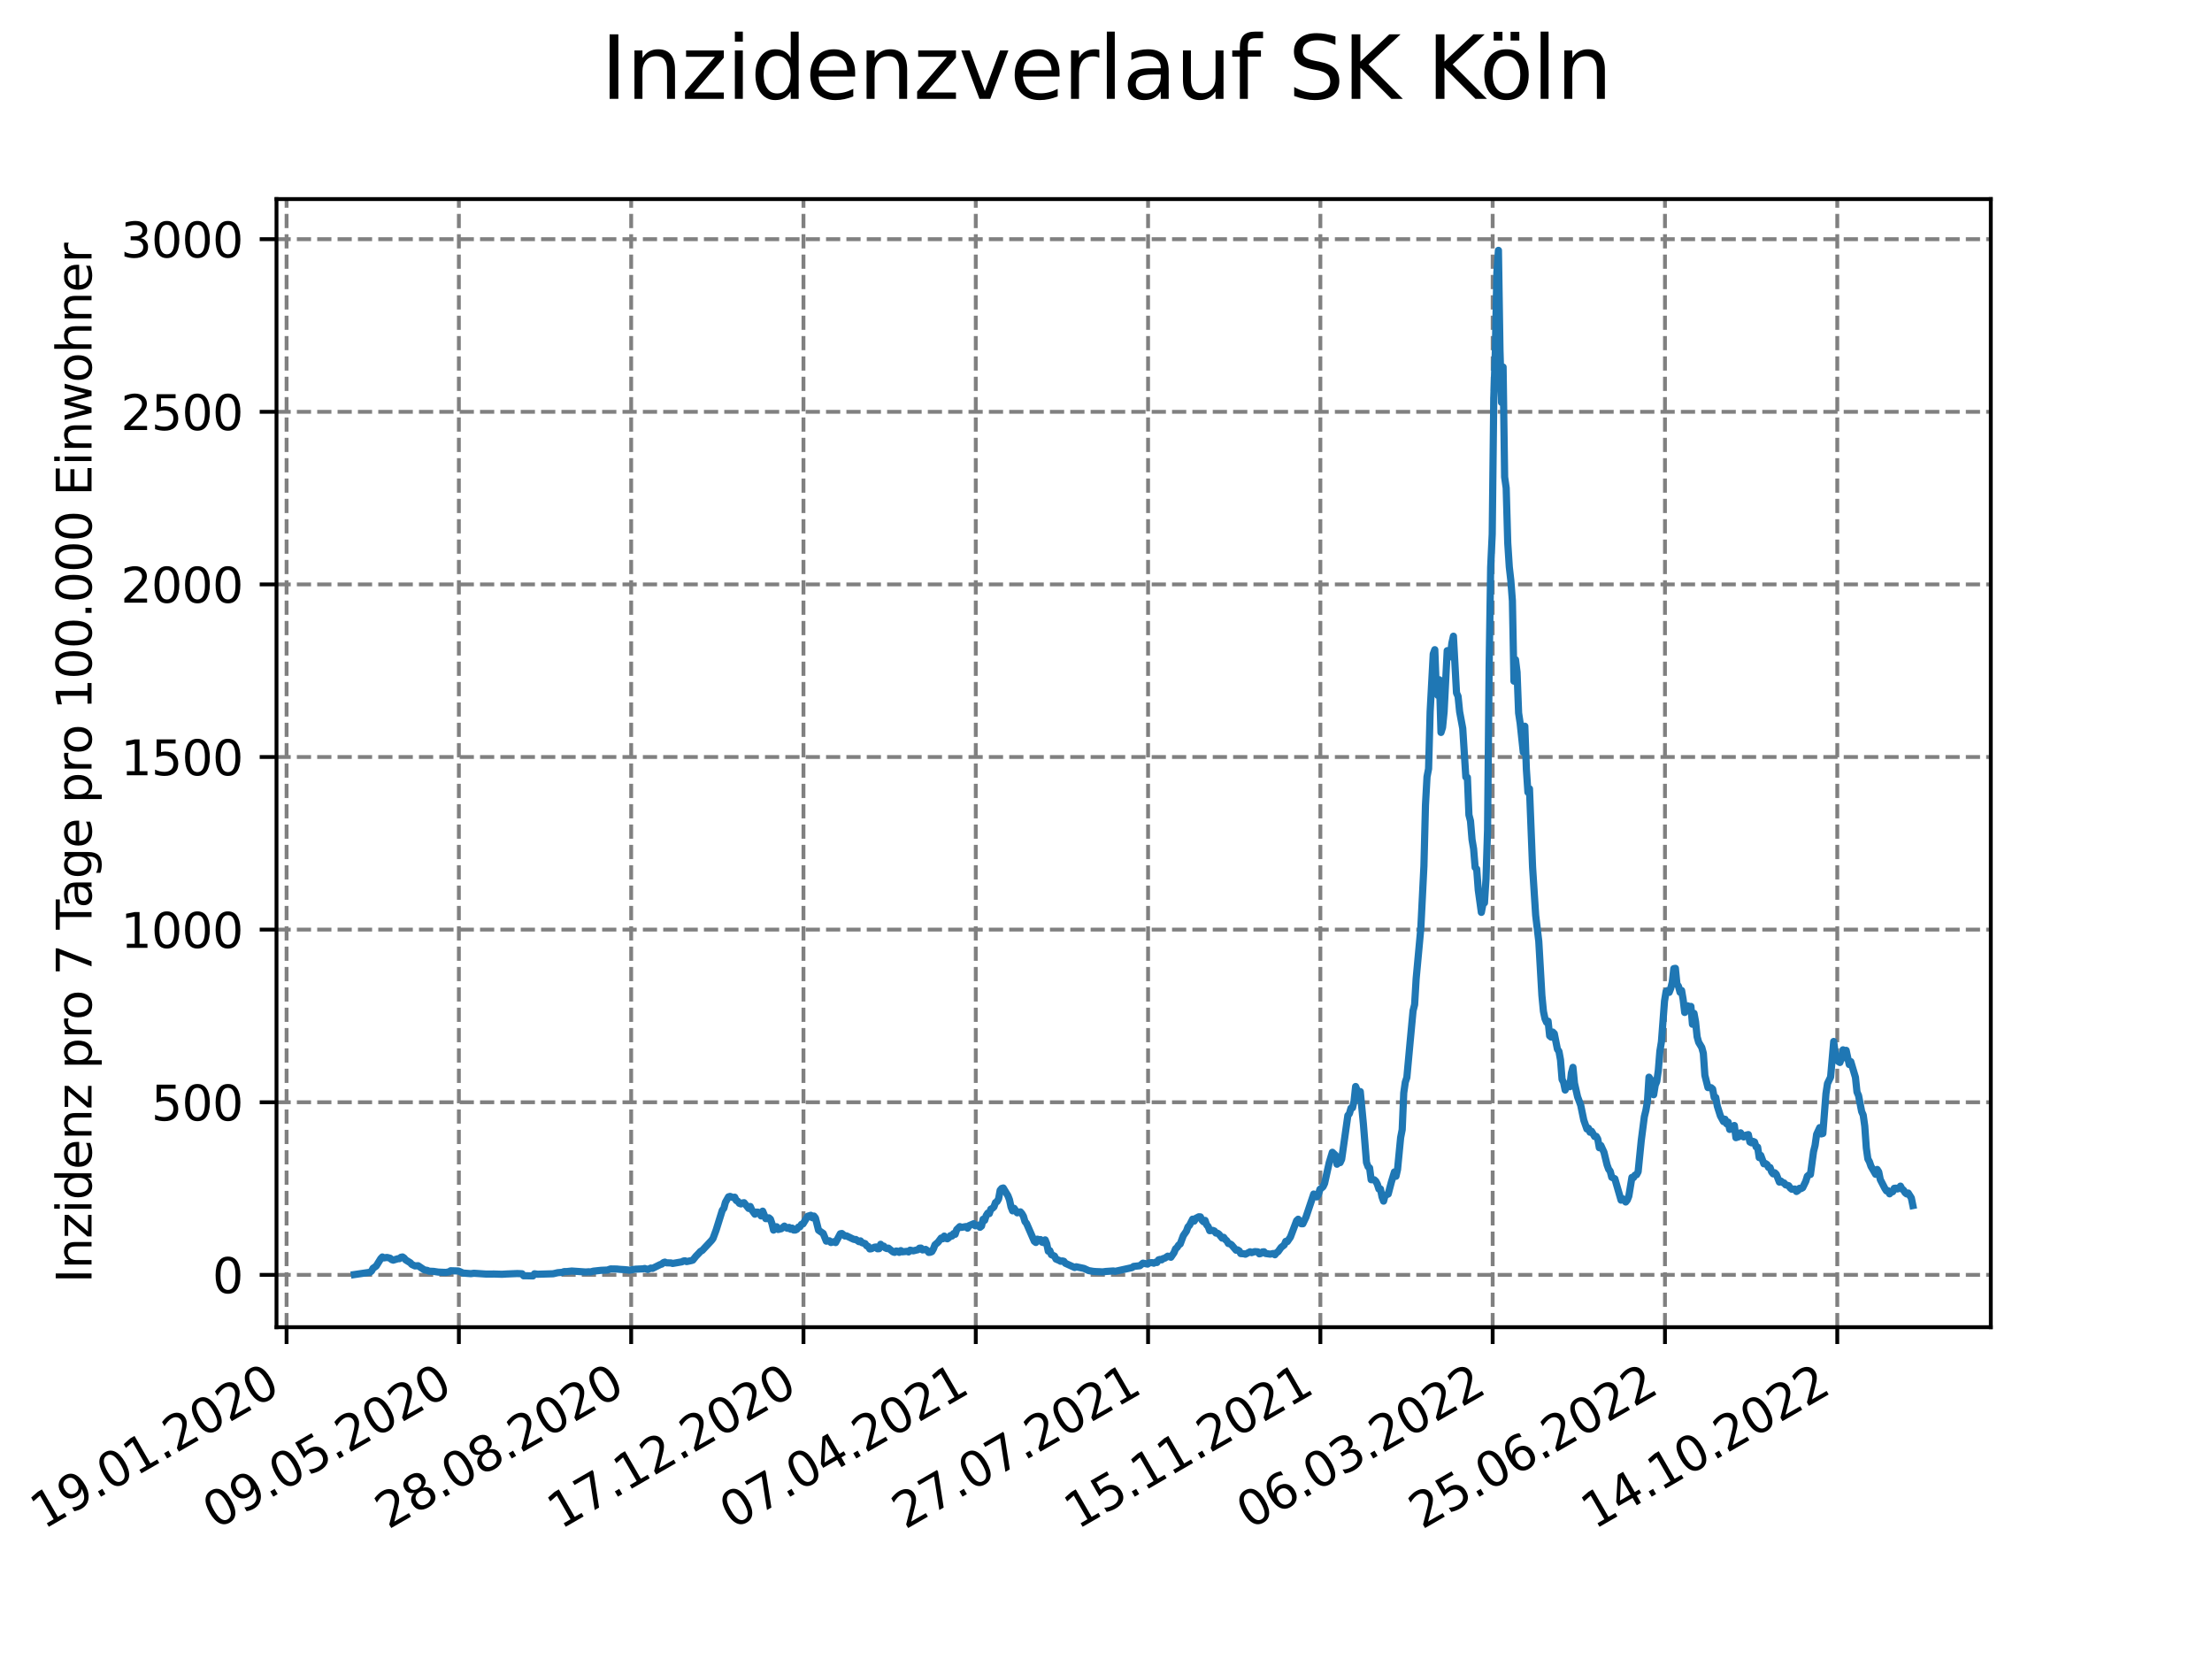 <?xml version="1.0" encoding="utf-8" standalone="no"?>
<!DOCTYPE svg PUBLIC "-//W3C//DTD SVG 1.1//EN"
  "http://www.w3.org/Graphics/SVG/1.1/DTD/svg11.dtd">
<svg xmlns:xlink="http://www.w3.org/1999/xlink" width="460.8pt" height="345.6pt" viewBox="0 0 460.8 345.6" xmlns="http://www.w3.org/2000/svg" version="1.1">
 <defs>
  <style type="text/css">*{stroke-linejoin: round; stroke-linecap: butt}</style>
 </defs>
 <g id="figure_1">
  <g id="patch_1">
   <path d="M 0 345.6 
L 460.8 345.6 
L 460.8 0 
L 0 0 
z
" style="fill: #ffffff"/>
  </g>
  <g id="axes_1">
   <g id="patch_2">
    <path d="M 57.6 276.48 
L 414.72 276.48 
L 414.72 41.472 
L 57.6 41.472 
z
" style="fill: #ffffff"/>
   </g>
   <g id="matplotlib.axis_1">
    <g id="xtick_1">
     <g id="line2d_1">
      <path d="M 59.699 276.48 
L 59.699 41.472 
" clip-path="url(#pb37dffc491)" style="fill: none; stroke-dasharray: 2.96,1.28; stroke-dashoffset: 0; stroke: #808080; stroke-width: 0.8"/>
     </g>
     <g id="line2d_2">
      <defs>
       <path id="m5f3f951da7" d="M 0 0 
L 0 3.5 
" style="stroke: #000000; stroke-width: 0.8"/>
      </defs>
      <g>
       <use xlink:href="#m5f3f951da7" x="59.699" y="276.48" style="stroke: #000000; stroke-width: 0.8"/>
      </g>
     </g>
     <g id="text_1">
      <!-- 19.01.2020 -->
      <g transform="translate(9.074 318.689) rotate(-30) scale(0.1 -0.1)">
       <defs>
        <path id="DejaVuSans-31" d="M 794 531 
L 1825 531 
L 1825 4091 
L 703 3866 
L 703 4441 
L 1819 4666 
L 2450 4666 
L 2450 531 
L 3481 531 
L 3481 0 
L 794 0 
L 794 531 
z
" transform="scale(0.016)"/>
        <path id="DejaVuSans-39" d="M 703 97 
L 703 672 
Q 941 559 1184 500 
Q 1428 441 1663 441 
Q 2288 441 2617 861 
Q 2947 1281 2994 2138 
Q 2813 1869 2534 1725 
Q 2256 1581 1919 1581 
Q 1219 1581 811 2004 
Q 403 2428 403 3163 
Q 403 3881 828 4315 
Q 1253 4750 1959 4750 
Q 2769 4750 3195 4129 
Q 3622 3509 3622 2328 
Q 3622 1225 3098 567 
Q 2575 -91 1691 -91 
Q 1453 -91 1209 -44 
Q 966 3 703 97 
z
M 1959 2075 
Q 2384 2075 2632 2365 
Q 2881 2656 2881 3163 
Q 2881 3666 2632 3958 
Q 2384 4250 1959 4250 
Q 1534 4250 1286 3958 
Q 1038 3666 1038 3163 
Q 1038 2656 1286 2365 
Q 1534 2075 1959 2075 
z
" transform="scale(0.016)"/>
        <path id="DejaVuSans-2e" d="M 684 794 
L 1344 794 
L 1344 0 
L 684 0 
L 684 794 
z
" transform="scale(0.016)"/>
        <path id="DejaVuSans-30" d="M 2034 4250 
Q 1547 4250 1301 3770 
Q 1056 3291 1056 2328 
Q 1056 1369 1301 889 
Q 1547 409 2034 409 
Q 2525 409 2770 889 
Q 3016 1369 3016 2328 
Q 3016 3291 2770 3770 
Q 2525 4250 2034 4250 
z
M 2034 4750 
Q 2819 4750 3233 4129 
Q 3647 3509 3647 2328 
Q 3647 1150 3233 529 
Q 2819 -91 2034 -91 
Q 1250 -91 836 529 
Q 422 1150 422 2328 
Q 422 3509 836 4129 
Q 1250 4750 2034 4750 
z
" transform="scale(0.016)"/>
        <path id="DejaVuSans-32" d="M 1228 531 
L 3431 531 
L 3431 0 
L 469 0 
L 469 531 
Q 828 903 1448 1529 
Q 2069 2156 2228 2338 
Q 2531 2678 2651 2914 
Q 2772 3150 2772 3378 
Q 2772 3750 2511 3984 
Q 2250 4219 1831 4219 
Q 1534 4219 1204 4116 
Q 875 4013 500 3803 
L 500 4441 
Q 881 4594 1212 4672 
Q 1544 4750 1819 4750 
Q 2544 4750 2975 4387 
Q 3406 4025 3406 3419 
Q 3406 3131 3298 2873 
Q 3191 2616 2906 2266 
Q 2828 2175 2409 1742 
Q 1991 1309 1228 531 
z
" transform="scale(0.016)"/>
       </defs>
       <use xlink:href="#DejaVuSans-31"/>
       <use xlink:href="#DejaVuSans-39" x="63.623"/>
       <use xlink:href="#DejaVuSans-2e" x="127.246"/>
       <use xlink:href="#DejaVuSans-30" x="159.033"/>
       <use xlink:href="#DejaVuSans-31" x="222.656"/>
       <use xlink:href="#DejaVuSans-2e" x="286.279"/>
       <use xlink:href="#DejaVuSans-32" x="318.066"/>
       <use xlink:href="#DejaVuSans-30" x="381.689"/>
       <use xlink:href="#DejaVuSans-32" x="445.312"/>
       <use xlink:href="#DejaVuSans-30" x="508.936"/>
      </g>
     </g>
    </g>
    <g id="xtick_2">
     <g id="line2d_3">
      <path d="M 95.592 276.48 
L 95.592 41.472 
" clip-path="url(#pb37dffc491)" style="fill: none; stroke-dasharray: 2.96,1.28; stroke-dashoffset: 0; stroke: #808080; stroke-width: 0.8"/>
     </g>
     <g id="line2d_4">
      <g>
       <use xlink:href="#m5f3f951da7" x="95.592" y="276.48" style="stroke: #000000; stroke-width: 0.8"/>
      </g>
     </g>
     <g id="text_2">
      <!-- 09.05.2020 -->
      <g transform="translate(44.967 318.689) rotate(-30) scale(0.1 -0.1)">
       <defs>
        <path id="DejaVuSans-35" d="M 691 4666 
L 3169 4666 
L 3169 4134 
L 1269 4134 
L 1269 2991 
Q 1406 3038 1543 3061 
Q 1681 3084 1819 3084 
Q 2600 3084 3056 2656 
Q 3513 2228 3513 1497 
Q 3513 744 3044 326 
Q 2575 -91 1722 -91 
Q 1428 -91 1123 -41 
Q 819 9 494 109 
L 494 744 
Q 775 591 1075 516 
Q 1375 441 1709 441 
Q 2250 441 2565 725 
Q 2881 1009 2881 1497 
Q 2881 1984 2565 2268 
Q 2250 2553 1709 2553 
Q 1456 2553 1204 2497 
Q 953 2441 691 2322 
L 691 4666 
z
" transform="scale(0.016)"/>
       </defs>
       <use xlink:href="#DejaVuSans-30"/>
       <use xlink:href="#DejaVuSans-39" x="63.623"/>
       <use xlink:href="#DejaVuSans-2e" x="127.246"/>
       <use xlink:href="#DejaVuSans-30" x="159.033"/>
       <use xlink:href="#DejaVuSans-35" x="222.656"/>
       <use xlink:href="#DejaVuSans-2e" x="286.279"/>
       <use xlink:href="#DejaVuSans-32" x="318.066"/>
       <use xlink:href="#DejaVuSans-30" x="381.689"/>
       <use xlink:href="#DejaVuSans-32" x="445.312"/>
       <use xlink:href="#DejaVuSans-30" x="508.936"/>
      </g>
     </g>
    </g>
    <g id="xtick_3">
     <g id="line2d_5">
      <path d="M 131.485 276.48 
L 131.485 41.472 
" clip-path="url(#pb37dffc491)" style="fill: none; stroke-dasharray: 2.96,1.28; stroke-dashoffset: 0; stroke: #808080; stroke-width: 0.8"/>
     </g>
     <g id="line2d_6">
      <g>
       <use xlink:href="#m5f3f951da7" x="131.485" y="276.48" style="stroke: #000000; stroke-width: 0.8"/>
      </g>
     </g>
     <g id="text_3">
      <!-- 28.08.2020 -->
      <g transform="translate(80.86 318.689) rotate(-30) scale(0.1 -0.1)">
       <defs>
        <path id="DejaVuSans-38" d="M 2034 2216 
Q 1584 2216 1326 1975 
Q 1069 1734 1069 1313 
Q 1069 891 1326 650 
Q 1584 409 2034 409 
Q 2484 409 2743 651 
Q 3003 894 3003 1313 
Q 3003 1734 2745 1975 
Q 2488 2216 2034 2216 
z
M 1403 2484 
Q 997 2584 770 2862 
Q 544 3141 544 3541 
Q 544 4100 942 4425 
Q 1341 4750 2034 4750 
Q 2731 4750 3128 4425 
Q 3525 4100 3525 3541 
Q 3525 3141 3298 2862 
Q 3072 2584 2669 2484 
Q 3125 2378 3379 2068 
Q 3634 1759 3634 1313 
Q 3634 634 3220 271 
Q 2806 -91 2034 -91 
Q 1263 -91 848 271 
Q 434 634 434 1313 
Q 434 1759 690 2068 
Q 947 2378 1403 2484 
z
M 1172 3481 
Q 1172 3119 1398 2916 
Q 1625 2713 2034 2713 
Q 2441 2713 2670 2916 
Q 2900 3119 2900 3481 
Q 2900 3844 2670 4047 
Q 2441 4250 2034 4250 
Q 1625 4250 1398 4047 
Q 1172 3844 1172 3481 
z
" transform="scale(0.016)"/>
       </defs>
       <use xlink:href="#DejaVuSans-32"/>
       <use xlink:href="#DejaVuSans-38" x="63.623"/>
       <use xlink:href="#DejaVuSans-2e" x="127.246"/>
       <use xlink:href="#DejaVuSans-30" x="159.033"/>
       <use xlink:href="#DejaVuSans-38" x="222.656"/>
       <use xlink:href="#DejaVuSans-2e" x="286.279"/>
       <use xlink:href="#DejaVuSans-32" x="318.066"/>
       <use xlink:href="#DejaVuSans-30" x="381.689"/>
       <use xlink:href="#DejaVuSans-32" x="445.312"/>
       <use xlink:href="#DejaVuSans-30" x="508.936"/>
      </g>
     </g>
    </g>
    <g id="xtick_4">
     <g id="line2d_7">
      <path d="M 167.378 276.48 
L 167.378 41.472 
" clip-path="url(#pb37dffc491)" style="fill: none; stroke-dasharray: 2.96,1.28; stroke-dashoffset: 0; stroke: #808080; stroke-width: 0.8"/>
     </g>
     <g id="line2d_8">
      <g>
       <use xlink:href="#m5f3f951da7" x="167.378" y="276.48" style="stroke: #000000; stroke-width: 0.8"/>
      </g>
     </g>
     <g id="text_4">
      <!-- 17.12.2020 -->
      <g transform="translate(116.753 318.689) rotate(-30) scale(0.1 -0.1)">
       <defs>
        <path id="DejaVuSans-37" d="M 525 4666 
L 3525 4666 
L 3525 4397 
L 1831 0 
L 1172 0 
L 2766 4134 
L 525 4134 
L 525 4666 
z
" transform="scale(0.016)"/>
       </defs>
       <use xlink:href="#DejaVuSans-31"/>
       <use xlink:href="#DejaVuSans-37" x="63.623"/>
       <use xlink:href="#DejaVuSans-2e" x="127.246"/>
       <use xlink:href="#DejaVuSans-31" x="159.033"/>
       <use xlink:href="#DejaVuSans-32" x="222.656"/>
       <use xlink:href="#DejaVuSans-2e" x="286.279"/>
       <use xlink:href="#DejaVuSans-32" x="318.066"/>
       <use xlink:href="#DejaVuSans-30" x="381.689"/>
       <use xlink:href="#DejaVuSans-32" x="445.312"/>
       <use xlink:href="#DejaVuSans-30" x="508.936"/>
      </g>
     </g>
    </g>
    <g id="xtick_5">
     <g id="line2d_9">
      <path d="M 203.271 276.48 
L 203.271 41.472 
" clip-path="url(#pb37dffc491)" style="fill: none; stroke-dasharray: 2.96,1.28; stroke-dashoffset: 0; stroke: #808080; stroke-width: 0.8"/>
     </g>
     <g id="line2d_10">
      <g>
       <use xlink:href="#m5f3f951da7" x="203.271" y="276.48" style="stroke: #000000; stroke-width: 0.8"/>
      </g>
     </g>
     <g id="text_5">
      <!-- 07.04.2021 -->
      <g transform="translate(152.646 318.689) rotate(-30) scale(0.1 -0.1)">
       <defs>
        <path id="DejaVuSans-34" d="M 2419 4116 
L 825 1625 
L 2419 1625 
L 2419 4116 
z
M 2253 4666 
L 3047 4666 
L 3047 1625 
L 3713 1625 
L 3713 1100 
L 3047 1100 
L 3047 0 
L 2419 0 
L 2419 1100 
L 313 1100 
L 313 1709 
L 2253 4666 
z
" transform="scale(0.016)"/>
       </defs>
       <use xlink:href="#DejaVuSans-30"/>
       <use xlink:href="#DejaVuSans-37" x="63.623"/>
       <use xlink:href="#DejaVuSans-2e" x="127.246"/>
       <use xlink:href="#DejaVuSans-30" x="159.033"/>
       <use xlink:href="#DejaVuSans-34" x="222.656"/>
       <use xlink:href="#DejaVuSans-2e" x="286.279"/>
       <use xlink:href="#DejaVuSans-32" x="318.066"/>
       <use xlink:href="#DejaVuSans-30" x="381.689"/>
       <use xlink:href="#DejaVuSans-32" x="445.312"/>
       <use xlink:href="#DejaVuSans-31" x="508.936"/>
      </g>
     </g>
    </g>
    <g id="xtick_6">
     <g id="line2d_11">
      <path d="M 239.165 276.48 
L 239.165 41.472 
" clip-path="url(#pb37dffc491)" style="fill: none; stroke-dasharray: 2.96,1.28; stroke-dashoffset: 0; stroke: #808080; stroke-width: 0.8"/>
     </g>
     <g id="line2d_12">
      <g>
       <use xlink:href="#m5f3f951da7" x="239.165" y="276.48" style="stroke: #000000; stroke-width: 0.8"/>
      </g>
     </g>
     <g id="text_6">
      <!-- 27.07.2021 -->
      <g transform="translate(188.539 318.689) rotate(-30) scale(0.1 -0.1)">
       <use xlink:href="#DejaVuSans-32"/>
       <use xlink:href="#DejaVuSans-37" x="63.623"/>
       <use xlink:href="#DejaVuSans-2e" x="127.246"/>
       <use xlink:href="#DejaVuSans-30" x="159.033"/>
       <use xlink:href="#DejaVuSans-37" x="222.656"/>
       <use xlink:href="#DejaVuSans-2e" x="286.279"/>
       <use xlink:href="#DejaVuSans-32" x="318.066"/>
       <use xlink:href="#DejaVuSans-30" x="381.689"/>
       <use xlink:href="#DejaVuSans-32" x="445.312"/>
       <use xlink:href="#DejaVuSans-31" x="508.936"/>
      </g>
     </g>
    </g>
    <g id="xtick_7">
     <g id="line2d_13">
      <path d="M 275.058 276.48 
L 275.058 41.472 
" clip-path="url(#pb37dffc491)" style="fill: none; stroke-dasharray: 2.96,1.28; stroke-dashoffset: 0; stroke: #808080; stroke-width: 0.8"/>
     </g>
     <g id="line2d_14">
      <g>
       <use xlink:href="#m5f3f951da7" x="275.058" y="276.48" style="stroke: #000000; stroke-width: 0.8"/>
      </g>
     </g>
     <g id="text_7">
      <!-- 15.11.2021 -->
      <g transform="translate(224.432 318.689) rotate(-30) scale(0.1 -0.1)">
       <use xlink:href="#DejaVuSans-31"/>
       <use xlink:href="#DejaVuSans-35" x="63.623"/>
       <use xlink:href="#DejaVuSans-2e" x="127.246"/>
       <use xlink:href="#DejaVuSans-31" x="159.033"/>
       <use xlink:href="#DejaVuSans-31" x="222.656"/>
       <use xlink:href="#DejaVuSans-2e" x="286.279"/>
       <use xlink:href="#DejaVuSans-32" x="318.066"/>
       <use xlink:href="#DejaVuSans-30" x="381.689"/>
       <use xlink:href="#DejaVuSans-32" x="445.312"/>
       <use xlink:href="#DejaVuSans-31" x="508.936"/>
      </g>
     </g>
    </g>
    <g id="xtick_8">
     <g id="line2d_15">
      <path d="M 310.951 276.48 
L 310.951 41.472 
" clip-path="url(#pb37dffc491)" style="fill: none; stroke-dasharray: 2.96,1.28; stroke-dashoffset: 0; stroke: #808080; stroke-width: 0.8"/>
     </g>
     <g id="line2d_16">
      <g>
       <use xlink:href="#m5f3f951da7" x="310.951" y="276.48" style="stroke: #000000; stroke-width: 0.8"/>
      </g>
     </g>
     <g id="text_8">
      <!-- 06.03.2022 -->
      <g transform="translate(260.326 318.689) rotate(-30) scale(0.1 -0.1)">
       <defs>
        <path id="DejaVuSans-36" d="M 2113 2584 
Q 1688 2584 1439 2293 
Q 1191 2003 1191 1497 
Q 1191 994 1439 701 
Q 1688 409 2113 409 
Q 2538 409 2786 701 
Q 3034 994 3034 1497 
Q 3034 2003 2786 2293 
Q 2538 2584 2113 2584 
z
M 3366 4563 
L 3366 3988 
Q 3128 4100 2886 4159 
Q 2644 4219 2406 4219 
Q 1781 4219 1451 3797 
Q 1122 3375 1075 2522 
Q 1259 2794 1537 2939 
Q 1816 3084 2150 3084 
Q 2853 3084 3261 2657 
Q 3669 2231 3669 1497 
Q 3669 778 3244 343 
Q 2819 -91 2113 -91 
Q 1303 -91 875 529 
Q 447 1150 447 2328 
Q 447 3434 972 4092 
Q 1497 4750 2381 4750 
Q 2619 4750 2861 4703 
Q 3103 4656 3366 4563 
z
" transform="scale(0.016)"/>
        <path id="DejaVuSans-33" d="M 2597 2516 
Q 3050 2419 3304 2112 
Q 3559 1806 3559 1356 
Q 3559 666 3084 287 
Q 2609 -91 1734 -91 
Q 1441 -91 1130 -33 
Q 819 25 488 141 
L 488 750 
Q 750 597 1062 519 
Q 1375 441 1716 441 
Q 2309 441 2620 675 
Q 2931 909 2931 1356 
Q 2931 1769 2642 2001 
Q 2353 2234 1838 2234 
L 1294 2234 
L 1294 2753 
L 1863 2753 
Q 2328 2753 2575 2939 
Q 2822 3125 2822 3475 
Q 2822 3834 2567 4026 
Q 2313 4219 1838 4219 
Q 1578 4219 1281 4162 
Q 984 4106 628 3988 
L 628 4550 
Q 988 4650 1302 4700 
Q 1616 4750 1894 4750 
Q 2613 4750 3031 4423 
Q 3450 4097 3450 3541 
Q 3450 3153 3228 2886 
Q 3006 2619 2597 2516 
z
" transform="scale(0.016)"/>
       </defs>
       <use xlink:href="#DejaVuSans-30"/>
       <use xlink:href="#DejaVuSans-36" x="63.623"/>
       <use xlink:href="#DejaVuSans-2e" x="127.246"/>
       <use xlink:href="#DejaVuSans-30" x="159.033"/>
       <use xlink:href="#DejaVuSans-33" x="222.656"/>
       <use xlink:href="#DejaVuSans-2e" x="286.279"/>
       <use xlink:href="#DejaVuSans-32" x="318.066"/>
       <use xlink:href="#DejaVuSans-30" x="381.689"/>
       <use xlink:href="#DejaVuSans-32" x="445.312"/>
       <use xlink:href="#DejaVuSans-32" x="508.936"/>
      </g>
     </g>
    </g>
    <g id="xtick_9">
     <g id="line2d_17">
      <path d="M 346.844 276.48 
L 346.844 41.472 
" clip-path="url(#pb37dffc491)" style="fill: none; stroke-dasharray: 2.96,1.28; stroke-dashoffset: 0; stroke: #808080; stroke-width: 0.8"/>
     </g>
     <g id="line2d_18">
      <g>
       <use xlink:href="#m5f3f951da7" x="346.844" y="276.48" style="stroke: #000000; stroke-width: 0.8"/>
      </g>
     </g>
     <g id="text_9">
      <!-- 25.06.2022 -->
      <g transform="translate(296.219 318.689) rotate(-30) scale(0.1 -0.1)">
       <use xlink:href="#DejaVuSans-32"/>
       <use xlink:href="#DejaVuSans-35" x="63.623"/>
       <use xlink:href="#DejaVuSans-2e" x="127.246"/>
       <use xlink:href="#DejaVuSans-30" x="159.033"/>
       <use xlink:href="#DejaVuSans-36" x="222.656"/>
       <use xlink:href="#DejaVuSans-2e" x="286.279"/>
       <use xlink:href="#DejaVuSans-32" x="318.066"/>
       <use xlink:href="#DejaVuSans-30" x="381.689"/>
       <use xlink:href="#DejaVuSans-32" x="445.312"/>
       <use xlink:href="#DejaVuSans-32" x="508.936"/>
      </g>
     </g>
    </g>
    <g id="xtick_10">
     <g id="line2d_19">
      <path d="M 382.737 276.48 
L 382.737 41.472 
" clip-path="url(#pb37dffc491)" style="fill: none; stroke-dasharray: 2.96,1.28; stroke-dashoffset: 0; stroke: #808080; stroke-width: 0.8"/>
     </g>
     <g id="line2d_20">
      <g>
       <use xlink:href="#m5f3f951da7" x="382.737" y="276.48" style="stroke: #000000; stroke-width: 0.8"/>
      </g>
     </g>
     <g id="text_10">
      <!-- 14.10.2022 -->
      <g transform="translate(332.112 318.689) rotate(-30) scale(0.1 -0.1)">
       <use xlink:href="#DejaVuSans-31"/>
       <use xlink:href="#DejaVuSans-34" x="63.623"/>
       <use xlink:href="#DejaVuSans-2e" x="127.246"/>
       <use xlink:href="#DejaVuSans-31" x="159.033"/>
       <use xlink:href="#DejaVuSans-30" x="222.656"/>
       <use xlink:href="#DejaVuSans-2e" x="286.279"/>
       <use xlink:href="#DejaVuSans-32" x="318.066"/>
       <use xlink:href="#DejaVuSans-30" x="381.689"/>
       <use xlink:href="#DejaVuSans-32" x="445.312"/>
       <use xlink:href="#DejaVuSans-32" x="508.936"/>
      </g>
     </g>
    </g>
   </g>
   <g id="matplotlib.axis_2">
    <g id="ytick_1">
     <g id="line2d_21">
      <path d="M 57.6 265.573 
L 414.72 265.573 
" clip-path="url(#pb37dffc491)" style="fill: none; stroke-dasharray: 2.96,1.28; stroke-dashoffset: 0; stroke: #808080; stroke-width: 0.8"/>
     </g>
     <g id="line2d_22">
      <defs>
       <path id="mb423e8ab5d" d="M 0 0 
L -3.5 0 
" style="stroke: #000000; stroke-width: 0.8"/>
      </defs>
      <g>
       <use xlink:href="#mb423e8ab5d" x="57.6" y="265.573" style="stroke: #000000; stroke-width: 0.8"/>
      </g>
     </g>
     <g id="text_11">
      <!-- 0 -->
      <g transform="translate(44.237 269.372) scale(0.1 -0.1)">
       <use xlink:href="#DejaVuSans-30"/>
      </g>
     </g>
    </g>
    <g id="ytick_2">
     <g id="line2d_23">
      <path d="M 57.6 229.616 
L 414.72 229.616 
" clip-path="url(#pb37dffc491)" style="fill: none; stroke-dasharray: 2.96,1.28; stroke-dashoffset: 0; stroke: #808080; stroke-width: 0.8"/>
     </g>
     <g id="line2d_24">
      <g>
       <use xlink:href="#mb423e8ab5d" x="57.6" y="229.616" style="stroke: #000000; stroke-width: 0.8"/>
      </g>
     </g>
     <g id="text_12">
      <!-- 500 -->
      <g transform="translate(31.512 233.415) scale(0.1 -0.1)">
       <use xlink:href="#DejaVuSans-35"/>
       <use xlink:href="#DejaVuSans-30" x="63.623"/>
       <use xlink:href="#DejaVuSans-30" x="127.246"/>
      </g>
     </g>
    </g>
    <g id="ytick_3">
     <g id="line2d_25">
      <path d="M 57.6 193.658 
L 414.72 193.658 
" clip-path="url(#pb37dffc491)" style="fill: none; stroke-dasharray: 2.96,1.28; stroke-dashoffset: 0; stroke: #808080; stroke-width: 0.8"/>
     </g>
     <g id="line2d_26">
      <g>
       <use xlink:href="#mb423e8ab5d" x="57.6" y="193.658" style="stroke: #000000; stroke-width: 0.8"/>
      </g>
     </g>
     <g id="text_13">
      <!-- 1000 -->
      <g transform="translate(25.15 197.457) scale(0.1 -0.1)">
       <use xlink:href="#DejaVuSans-31"/>
       <use xlink:href="#DejaVuSans-30" x="63.623"/>
       <use xlink:href="#DejaVuSans-30" x="127.246"/>
       <use xlink:href="#DejaVuSans-30" x="190.869"/>
      </g>
     </g>
    </g>
    <g id="ytick_4">
     <g id="line2d_27">
      <path d="M 57.6 157.701 
L 414.72 157.701 
" clip-path="url(#pb37dffc491)" style="fill: none; stroke-dasharray: 2.96,1.28; stroke-dashoffset: 0; stroke: #808080; stroke-width: 0.8"/>
     </g>
     <g id="line2d_28">
      <g>
       <use xlink:href="#mb423e8ab5d" x="57.6" y="157.701" style="stroke: #000000; stroke-width: 0.8"/>
      </g>
     </g>
     <g id="text_14">
      <!-- 1500 -->
      <g transform="translate(25.15 161.5) scale(0.1 -0.1)">
       <use xlink:href="#DejaVuSans-31"/>
       <use xlink:href="#DejaVuSans-35" x="63.623"/>
       <use xlink:href="#DejaVuSans-30" x="127.246"/>
       <use xlink:href="#DejaVuSans-30" x="190.869"/>
      </g>
     </g>
    </g>
    <g id="ytick_5">
     <g id="line2d_29">
      <path d="M 57.6 121.743 
L 414.72 121.743 
" clip-path="url(#pb37dffc491)" style="fill: none; stroke-dasharray: 2.96,1.28; stroke-dashoffset: 0; stroke: #808080; stroke-width: 0.8"/>
     </g>
     <g id="line2d_30">
      <g>
       <use xlink:href="#mb423e8ab5d" x="57.6" y="121.743" style="stroke: #000000; stroke-width: 0.8"/>
      </g>
     </g>
     <g id="text_15">
      <!-- 2000 -->
      <g transform="translate(25.15 125.542) scale(0.1 -0.1)">
       <use xlink:href="#DejaVuSans-32"/>
       <use xlink:href="#DejaVuSans-30" x="63.623"/>
       <use xlink:href="#DejaVuSans-30" x="127.246"/>
       <use xlink:href="#DejaVuSans-30" x="190.869"/>
      </g>
     </g>
    </g>
    <g id="ytick_6">
     <g id="line2d_31">
      <path d="M 57.6 85.785 
L 414.72 85.785 
" clip-path="url(#pb37dffc491)" style="fill: none; stroke-dasharray: 2.96,1.28; stroke-dashoffset: 0; stroke: #808080; stroke-width: 0.8"/>
     </g>
     <g id="line2d_32">
      <g>
       <use xlink:href="#mb423e8ab5d" x="57.6" y="85.785" style="stroke: #000000; stroke-width: 0.8"/>
      </g>
     </g>
     <g id="text_16">
      <!-- 2500 -->
      <g transform="translate(25.15 89.585) scale(0.1 -0.1)">
       <use xlink:href="#DejaVuSans-32"/>
       <use xlink:href="#DejaVuSans-35" x="63.623"/>
       <use xlink:href="#DejaVuSans-30" x="127.246"/>
       <use xlink:href="#DejaVuSans-30" x="190.869"/>
      </g>
     </g>
    </g>
    <g id="ytick_7">
     <g id="line2d_33">
      <path d="M 57.6 49.828 
L 414.72 49.828 
" clip-path="url(#pb37dffc491)" style="fill: none; stroke-dasharray: 2.96,1.28; stroke-dashoffset: 0; stroke: #808080; stroke-width: 0.8"/>
     </g>
     <g id="line2d_34">
      <g>
       <use xlink:href="#mb423e8ab5d" x="57.6" y="49.828" style="stroke: #000000; stroke-width: 0.8"/>
      </g>
     </g>
     <g id="text_17">
      <!-- 3000 -->
      <g transform="translate(25.15 53.627) scale(0.1 -0.1)">
       <use xlink:href="#DejaVuSans-33"/>
       <use xlink:href="#DejaVuSans-30" x="63.623"/>
       <use xlink:href="#DejaVuSans-30" x="127.246"/>
       <use xlink:href="#DejaVuSans-30" x="190.869"/>
      </g>
     </g>
    </g>
    <g id="text_18">
     <!-- Inzidenz pro 7 Tage pro 100.000 Einwohner -->
     <g transform="translate(19.07 267.301) rotate(-90) scale(0.1 -0.1)">
      <defs>
       <path id="DejaVuSans-49" d="M 628 4666 
L 1259 4666 
L 1259 0 
L 628 0 
L 628 4666 
z
" transform="scale(0.016)"/>
       <path id="DejaVuSans-6e" d="M 3513 2113 
L 3513 0 
L 2938 0 
L 2938 2094 
Q 2938 2591 2744 2837 
Q 2550 3084 2163 3084 
Q 1697 3084 1428 2787 
Q 1159 2491 1159 1978 
L 1159 0 
L 581 0 
L 581 3500 
L 1159 3500 
L 1159 2956 
Q 1366 3272 1645 3428 
Q 1925 3584 2291 3584 
Q 2894 3584 3203 3211 
Q 3513 2838 3513 2113 
z
" transform="scale(0.016)"/>
       <path id="DejaVuSans-7a" d="M 353 3500 
L 3084 3500 
L 3084 2975 
L 922 459 
L 3084 459 
L 3084 0 
L 275 0 
L 275 525 
L 2438 3041 
L 353 3041 
L 353 3500 
z
" transform="scale(0.016)"/>
       <path id="DejaVuSans-69" d="M 603 3500 
L 1178 3500 
L 1178 0 
L 603 0 
L 603 3500 
z
M 603 4863 
L 1178 4863 
L 1178 4134 
L 603 4134 
L 603 4863 
z
" transform="scale(0.016)"/>
       <path id="DejaVuSans-64" d="M 2906 2969 
L 2906 4863 
L 3481 4863 
L 3481 0 
L 2906 0 
L 2906 525 
Q 2725 213 2448 61 
Q 2172 -91 1784 -91 
Q 1150 -91 751 415 
Q 353 922 353 1747 
Q 353 2572 751 3078 
Q 1150 3584 1784 3584 
Q 2172 3584 2448 3432 
Q 2725 3281 2906 2969 
z
M 947 1747 
Q 947 1113 1208 752 
Q 1469 391 1925 391 
Q 2381 391 2643 752 
Q 2906 1113 2906 1747 
Q 2906 2381 2643 2742 
Q 2381 3103 1925 3103 
Q 1469 3103 1208 2742 
Q 947 2381 947 1747 
z
" transform="scale(0.016)"/>
       <path id="DejaVuSans-65" d="M 3597 1894 
L 3597 1613 
L 953 1613 
Q 991 1019 1311 708 
Q 1631 397 2203 397 
Q 2534 397 2845 478 
Q 3156 559 3463 722 
L 3463 178 
Q 3153 47 2828 -22 
Q 2503 -91 2169 -91 
Q 1331 -91 842 396 
Q 353 884 353 1716 
Q 353 2575 817 3079 
Q 1281 3584 2069 3584 
Q 2775 3584 3186 3129 
Q 3597 2675 3597 1894 
z
M 3022 2063 
Q 3016 2534 2758 2815 
Q 2500 3097 2075 3097 
Q 1594 3097 1305 2825 
Q 1016 2553 972 2059 
L 3022 2063 
z
" transform="scale(0.016)"/>
       <path id="DejaVuSans-20" transform="scale(0.016)"/>
       <path id="DejaVuSans-70" d="M 1159 525 
L 1159 -1331 
L 581 -1331 
L 581 3500 
L 1159 3500 
L 1159 2969 
Q 1341 3281 1617 3432 
Q 1894 3584 2278 3584 
Q 2916 3584 3314 3078 
Q 3713 2572 3713 1747 
Q 3713 922 3314 415 
Q 2916 -91 2278 -91 
Q 1894 -91 1617 61 
Q 1341 213 1159 525 
z
M 3116 1747 
Q 3116 2381 2855 2742 
Q 2594 3103 2138 3103 
Q 1681 3103 1420 2742 
Q 1159 2381 1159 1747 
Q 1159 1113 1420 752 
Q 1681 391 2138 391 
Q 2594 391 2855 752 
Q 3116 1113 3116 1747 
z
" transform="scale(0.016)"/>
       <path id="DejaVuSans-72" d="M 2631 2963 
Q 2534 3019 2420 3045 
Q 2306 3072 2169 3072 
Q 1681 3072 1420 2755 
Q 1159 2438 1159 1844 
L 1159 0 
L 581 0 
L 581 3500 
L 1159 3500 
L 1159 2956 
Q 1341 3275 1631 3429 
Q 1922 3584 2338 3584 
Q 2397 3584 2469 3576 
Q 2541 3569 2628 3553 
L 2631 2963 
z
" transform="scale(0.016)"/>
       <path id="DejaVuSans-6f" d="M 1959 3097 
Q 1497 3097 1228 2736 
Q 959 2375 959 1747 
Q 959 1119 1226 758 
Q 1494 397 1959 397 
Q 2419 397 2687 759 
Q 2956 1122 2956 1747 
Q 2956 2369 2687 2733 
Q 2419 3097 1959 3097 
z
M 1959 3584 
Q 2709 3584 3137 3096 
Q 3566 2609 3566 1747 
Q 3566 888 3137 398 
Q 2709 -91 1959 -91 
Q 1206 -91 779 398 
Q 353 888 353 1747 
Q 353 2609 779 3096 
Q 1206 3584 1959 3584 
z
" transform="scale(0.016)"/>
       <path id="DejaVuSans-54" d="M -19 4666 
L 3928 4666 
L 3928 4134 
L 2272 4134 
L 2272 0 
L 1638 0 
L 1638 4134 
L -19 4134 
L -19 4666 
z
" transform="scale(0.016)"/>
       <path id="DejaVuSans-61" d="M 2194 1759 
Q 1497 1759 1228 1600 
Q 959 1441 959 1056 
Q 959 750 1161 570 
Q 1363 391 1709 391 
Q 2188 391 2477 730 
Q 2766 1069 2766 1631 
L 2766 1759 
L 2194 1759 
z
M 3341 1997 
L 3341 0 
L 2766 0 
L 2766 531 
Q 2569 213 2275 61 
Q 1981 -91 1556 -91 
Q 1019 -91 701 211 
Q 384 513 384 1019 
Q 384 1609 779 1909 
Q 1175 2209 1959 2209 
L 2766 2209 
L 2766 2266 
Q 2766 2663 2505 2880 
Q 2244 3097 1772 3097 
Q 1472 3097 1187 3025 
Q 903 2953 641 2809 
L 641 3341 
Q 956 3463 1253 3523 
Q 1550 3584 1831 3584 
Q 2591 3584 2966 3190 
Q 3341 2797 3341 1997 
z
" transform="scale(0.016)"/>
       <path id="DejaVuSans-67" d="M 2906 1791 
Q 2906 2416 2648 2759 
Q 2391 3103 1925 3103 
Q 1463 3103 1205 2759 
Q 947 2416 947 1791 
Q 947 1169 1205 825 
Q 1463 481 1925 481 
Q 2391 481 2648 825 
Q 2906 1169 2906 1791 
z
M 3481 434 
Q 3481 -459 3084 -895 
Q 2688 -1331 1869 -1331 
Q 1566 -1331 1297 -1286 
Q 1028 -1241 775 -1147 
L 775 -588 
Q 1028 -725 1275 -790 
Q 1522 -856 1778 -856 
Q 2344 -856 2625 -561 
Q 2906 -266 2906 331 
L 2906 616 
Q 2728 306 2450 153 
Q 2172 0 1784 0 
Q 1141 0 747 490 
Q 353 981 353 1791 
Q 353 2603 747 3093 
Q 1141 3584 1784 3584 
Q 2172 3584 2450 3431 
Q 2728 3278 2906 2969 
L 2906 3500 
L 3481 3500 
L 3481 434 
z
" transform="scale(0.016)"/>
       <path id="DejaVuSans-45" d="M 628 4666 
L 3578 4666 
L 3578 4134 
L 1259 4134 
L 1259 2753 
L 3481 2753 
L 3481 2222 
L 1259 2222 
L 1259 531 
L 3634 531 
L 3634 0 
L 628 0 
L 628 4666 
z
" transform="scale(0.016)"/>
       <path id="DejaVuSans-77" d="M 269 3500 
L 844 3500 
L 1563 769 
L 2278 3500 
L 2956 3500 
L 3675 769 
L 4391 3500 
L 4966 3500 
L 4050 0 
L 3372 0 
L 2619 2869 
L 1863 0 
L 1184 0 
L 269 3500 
z
" transform="scale(0.016)"/>
       <path id="DejaVuSans-68" d="M 3513 2113 
L 3513 0 
L 2938 0 
L 2938 2094 
Q 2938 2591 2744 2837 
Q 2550 3084 2163 3084 
Q 1697 3084 1428 2787 
Q 1159 2491 1159 1978 
L 1159 0 
L 581 0 
L 581 4863 
L 1159 4863 
L 1159 2956 
Q 1366 3272 1645 3428 
Q 1925 3584 2291 3584 
Q 2894 3584 3203 3211 
Q 3513 2838 3513 2113 
z
" transform="scale(0.016)"/>
      </defs>
      <use xlink:href="#DejaVuSans-49"/>
      <use xlink:href="#DejaVuSans-6e" x="29.492"/>
      <use xlink:href="#DejaVuSans-7a" x="92.871"/>
      <use xlink:href="#DejaVuSans-69" x="145.361"/>
      <use xlink:href="#DejaVuSans-64" x="173.145"/>
      <use xlink:href="#DejaVuSans-65" x="236.621"/>
      <use xlink:href="#DejaVuSans-6e" x="298.145"/>
      <use xlink:href="#DejaVuSans-7a" x="361.523"/>
      <use xlink:href="#DejaVuSans-20" x="414.014"/>
      <use xlink:href="#DejaVuSans-70" x="445.801"/>
      <use xlink:href="#DejaVuSans-72" x="509.277"/>
      <use xlink:href="#DejaVuSans-6f" x="548.141"/>
      <use xlink:href="#DejaVuSans-20" x="609.322"/>
      <use xlink:href="#DejaVuSans-37" x="641.109"/>
      <use xlink:href="#DejaVuSans-20" x="704.732"/>
      <use xlink:href="#DejaVuSans-54" x="736.52"/>
      <use xlink:href="#DejaVuSans-61" x="781.104"/>
      <use xlink:href="#DejaVuSans-67" x="842.383"/>
      <use xlink:href="#DejaVuSans-65" x="905.859"/>
      <use xlink:href="#DejaVuSans-20" x="967.383"/>
      <use xlink:href="#DejaVuSans-70" x="999.17"/>
      <use xlink:href="#DejaVuSans-72" x="1062.646"/>
      <use xlink:href="#DejaVuSans-6f" x="1101.51"/>
      <use xlink:href="#DejaVuSans-20" x="1162.691"/>
      <use xlink:href="#DejaVuSans-31" x="1194.479"/>
      <use xlink:href="#DejaVuSans-30" x="1258.102"/>
      <use xlink:href="#DejaVuSans-30" x="1321.725"/>
      <use xlink:href="#DejaVuSans-2e" x="1385.348"/>
      <use xlink:href="#DejaVuSans-30" x="1417.135"/>
      <use xlink:href="#DejaVuSans-30" x="1480.758"/>
      <use xlink:href="#DejaVuSans-30" x="1544.381"/>
      <use xlink:href="#DejaVuSans-20" x="1608.004"/>
      <use xlink:href="#DejaVuSans-45" x="1639.791"/>
      <use xlink:href="#DejaVuSans-69" x="1702.975"/>
      <use xlink:href="#DejaVuSans-6e" x="1730.758"/>
      <use xlink:href="#DejaVuSans-77" x="1794.137"/>
      <use xlink:href="#DejaVuSans-6f" x="1875.924"/>
      <use xlink:href="#DejaVuSans-68" x="1937.105"/>
      <use xlink:href="#DejaVuSans-6e" x="2000.484"/>
      <use xlink:href="#DejaVuSans-65" x="2063.863"/>
      <use xlink:href="#DejaVuSans-72" x="2125.387"/>
     </g>
    </g>
   </g>
   <g id="line2d_35">
    <path d="M 73.833 265.514 
L 77.066 265.038 
L 77.39 264.786 
L 77.713 264.205 
L 78.36 263.755 
L 79.33 262.188 
L 79.653 261.851 
L 79.977 262.043 
L 80.623 261.944 
L 81.27 262.109 
L 81.593 262.407 
L 81.917 262.512 
L 82.887 262.215 
L 83.21 262.208 
L 83.534 261.911 
L 83.857 261.845 
L 84.18 262.063 
L 84.504 262.459 
L 85.474 263.054 
L 85.797 263.411 
L 86.444 263.715 
L 87.091 263.669 
L 88.384 264.542 
L 89.031 264.648 
L 89.354 264.813 
L 90.324 264.852 
L 91.294 264.998 
L 92.264 265.044 
L 92.911 265.064 
L 93.558 264.945 
L 93.881 264.72 
L 95.498 264.767 
L 96.468 265.203 
L 98.085 265.328 
L 98.732 265.243 
L 101.318 265.414 
L 102.935 265.401 
L 104.552 265.454 
L 105.522 265.395 
L 107.786 265.302 
L 108.756 265.348 
L 109.079 265.771 
L 109.726 265.765 
L 111.019 265.798 
L 111.343 265.355 
L 111.989 265.447 
L 115.223 265.348 
L 116.193 265.124 
L 117.163 265.044 
L 117.486 264.899 
L 118.133 264.886 
L 119.103 264.78 
L 122.014 264.978 
L 122.66 264.932 
L 122.984 264.971 
L 123.63 264.8 
L 125.247 264.628 
L 126.541 264.575 
L 127.187 264.343 
L 128.481 264.363 
L 129.127 264.429 
L 130.098 264.489 
L 130.744 264.548 
L 131.068 264.601 
L 132.361 264.396 
L 133.978 264.324 
L 134.301 264.244 
L 134.948 264.462 
L 135.595 264.158 
L 135.918 264.238 
L 137.535 263.431 
L 137.858 263.332 
L 138.182 263.035 
L 138.505 262.922 
L 138.828 263.068 
L 139.798 263.094 
L 140.122 263.2 
L 142.062 262.863 
L 142.385 262.684 
L 142.709 262.651 
L 143.032 262.81 
L 144.002 262.605 
L 144.325 262.506 
L 144.972 261.699 
L 145.619 261.032 
L 145.942 260.668 
L 146.266 260.516 
L 148.206 258.434 
L 148.529 258.004 
L 149.176 256.259 
L 150.469 252.12 
L 150.793 251.704 
L 151.116 250.474 
L 151.763 249.324 
L 152.086 249.231 
L 152.733 249.483 
L 153.056 249.397 
L 153.38 250.091 
L 153.703 250.243 
L 154.026 250.679 
L 154.35 250.798 
L 154.673 250.6 
L 154.996 250.54 
L 155.966 251.737 
L 156.29 251.334 
L 156.613 252.048 
L 157.26 252.94 
L 157.583 252.504 
L 157.907 252.517 
L 158.23 252.729 
L 158.553 253.297 
L 158.877 252.305 
L 159.523 253.866 
L 159.847 253.852 
L 160.17 253.7 
L 160.494 253.971 
L 160.817 254.903 
L 161.14 256.252 
L 161.464 255.796 
L 161.787 255.551 
L 162.11 256.126 
L 162.757 255.968 
L 163.404 255.419 
L 163.727 255.75 
L 164.05 255.882 
L 164.374 255.683 
L 164.697 256.06 
L 165.021 255.836 
L 165.344 256.245 
L 165.667 256.245 
L 165.991 256.087 
L 166.314 255.631 
L 166.637 255.571 
L 166.961 255.055 
L 167.284 254.956 
L 168.254 253.37 
L 168.901 253.165 
L 169.224 253.674 
L 169.548 253.323 
L 169.871 253.72 
L 170.518 256.278 
L 171.488 256.953 
L 172.135 258.553 
L 172.781 258.48 
L 173.105 258.843 
L 173.751 258.658 
L 174.075 258.85 
L 175.045 257.025 
L 175.368 256.959 
L 176.015 257.482 
L 176.338 257.455 
L 177.632 258.077 
L 177.955 258.209 
L 178.278 258.202 
L 178.925 258.652 
L 179.248 258.5 
L 179.572 258.876 
L 180.219 259.068 
L 180.542 259.524 
L 180.865 259.65 
L 181.189 260.179 
L 181.512 260.139 
L 182.159 259.815 
L 182.482 259.769 
L 182.805 260.146 
L 183.129 260.126 
L 183.452 259.207 
L 183.776 259.623 
L 184.099 259.59 
L 184.422 259.961 
L 184.746 260.099 
L 185.069 260.007 
L 186.039 260.794 
L 186.362 260.893 
L 186.686 260.608 
L 187.009 260.661 
L 187.332 260.893 
L 187.656 260.523 
L 187.979 260.774 
L 188.949 260.675 
L 189.273 260.8 
L 189.596 260.43 
L 190.243 260.575 
L 191.213 260.337 
L 191.536 260.02 
L 191.86 260 
L 192.183 260.384 
L 192.83 260.271 
L 193.153 260.503 
L 193.476 260.899 
L 193.8 260.873 
L 194.123 260.727 
L 194.446 260.159 
L 194.77 259.326 
L 195.417 258.771 
L 196.063 257.905 
L 196.387 258.057 
L 196.71 257.501 
L 197.033 257.977 
L 197.357 258.063 
L 197.68 257.819 
L 198.003 257.389 
L 198.327 257.488 
L 198.65 256.973 
L 198.973 257.131 
L 199.297 256.153 
L 199.944 255.525 
L 200.267 255.683 
L 200.914 255.578 
L 201.237 255.512 
L 201.56 255.849 
L 201.884 255.327 
L 202.854 254.91 
L 203.177 255.36 
L 203.824 255.214 
L 204.147 255.67 
L 204.471 255.406 
L 204.794 253.991 
L 205.117 254.223 
L 205.441 253.231 
L 205.764 252.722 
L 206.087 252.821 
L 206.411 251.882 
L 206.734 251.724 
L 207.058 251.406 
L 207.381 250.514 
L 207.704 250.309 
L 208.028 249.727 
L 208.351 247.956 
L 208.674 247.572 
L 208.998 247.48 
L 209.968 249.093 
L 210.291 249.932 
L 210.614 251.42 
L 210.938 252.239 
L 211.261 251.717 
L 211.908 252.656 
L 212.555 252.451 
L 212.878 252.821 
L 213.201 253.383 
L 213.525 254.48 
L 213.848 254.864 
L 215.465 258.579 
L 215.788 258.83 
L 216.112 258.143 
L 216.435 258.255 
L 216.758 258.229 
L 217.082 258.771 
L 217.405 258.857 
L 217.728 258.288 
L 218.052 259.088 
L 218.375 260.648 
L 218.699 260.529 
L 219.022 261.375 
L 219.669 261.66 
L 219.992 262.294 
L 220.639 262.565 
L 220.962 262.75 
L 221.285 262.671 
L 221.609 262.744 
L 221.932 263.16 
L 223.872 264.046 
L 224.196 263.894 
L 225.812 264.238 
L 226.783 264.687 
L 227.753 264.852 
L 228.399 264.899 
L 229.046 264.919 
L 229.693 264.958 
L 230.339 264.872 
L 231.956 264.76 
L 232.28 264.846 
L 235.837 264.066 
L 236.16 263.815 
L 237.453 263.676 
L 238.1 263.14 
L 239.07 263.332 
L 239.394 263.074 
L 240.04 263.028 
L 240.364 263.147 
L 240.687 262.955 
L 241.01 263.002 
L 241.334 262.459 
L 241.657 262.36 
L 241.981 262.453 
L 242.304 262.182 
L 242.627 262.116 
L 243.274 261.679 
L 243.921 261.904 
L 244.567 260.959 
L 244.891 260.152 
L 245.214 259.868 
L 245.537 259.359 
L 245.861 259.147 
L 246.508 257.402 
L 247.154 256.47 
L 247.478 255.584 
L 247.801 255.247 
L 248.448 253.971 
L 248.771 254.381 
L 249.094 253.806 
L 249.741 253.476 
L 250.065 253.495 
L 250.388 254.189 
L 250.711 254.513 
L 251.035 254.229 
L 251.358 255.155 
L 251.681 255.512 
L 252.005 256.371 
L 252.651 256.312 
L 252.975 256.437 
L 253.298 256.867 
L 253.621 256.893 
L 253.945 257.118 
L 254.592 257.918 
L 254.915 257.759 
L 255.238 258.209 
L 255.562 258.467 
L 255.885 259.042 
L 256.208 259.108 
L 256.532 259.3 
L 257.502 260.443 
L 257.825 260.377 
L 258.149 260.582 
L 258.472 261.144 
L 259.119 261.184 
L 259.442 261.276 
L 260.412 260.767 
L 260.735 260.946 
L 261.382 260.734 
L 262.029 260.78 
L 262.352 261.203 
L 262.676 261.111 
L 262.999 260.794 
L 263.322 260.767 
L 263.646 261.124 
L 264.616 261.263 
L 265.262 261.124 
L 265.586 261.389 
L 265.909 260.972 
L 266.233 260.76 
L 266.879 259.861 
L 267.526 259.346 
L 267.849 258.599 
L 268.173 258.652 
L 268.819 257.706 
L 270.113 254.282 
L 270.436 253.985 
L 271.083 254.93 
L 271.406 254.936 
L 272.053 253.561 
L 273.67 248.736 
L 274.317 249.337 
L 274.64 248.855 
L 274.963 247.764 
L 275.61 247.215 
L 275.933 246.528 
L 276.903 242.178 
L 277.55 240.043 
L 278.197 240.644 
L 278.52 242.528 
L 278.844 242.171 
L 279.167 242.198 
L 279.49 241.504 
L 280.784 232.374 
L 281.107 231.997 
L 281.431 230.854 
L 281.754 230.774 
L 282.077 229.366 
L 282.401 226.339 
L 283.047 227.952 
L 283.371 227.396 
L 284.017 234.133 
L 284.664 242.165 
L 284.988 243.044 
L 285.311 243.295 
L 285.634 245.754 
L 286.281 245.774 
L 286.604 246.065 
L 286.928 246.693 
L 287.251 247.698 
L 287.574 247.685 
L 287.898 249.324 
L 288.221 250.216 
L 288.544 249.027 
L 289.191 248.736 
L 289.838 246.27 
L 290.485 244.135 
L 290.808 245.04 
L 291.131 243.639 
L 291.778 236.975 
L 292.101 235.329 
L 292.425 227.681 
L 292.748 225.44 
L 293.072 224.468 
L 293.718 217.434 
L 294.365 210.559 
L 294.688 209.296 
L 295.012 203.856 
L 295.982 193.391 
L 296.629 180.421 
L 296.952 167.695 
L 297.275 161.812 
L 297.599 160.159 
L 297.922 148.287 
L 298.569 136.235 
L 298.892 135.343 
L 299.215 143.633 
L 299.539 144.875 
L 299.862 141.616 
L 300.185 152.583 
L 300.509 151.546 
L 300.832 148.28 
L 301.479 135.548 
L 301.802 135.832 
L 302.126 136.83 
L 302.449 133.974 
L 302.772 132.533 
L 303.419 144.353 
L 303.742 145.054 
L 304.066 148.26 
L 304.713 151.731 
L 305.359 161.871 
L 305.683 161.951 
L 306.006 169.771 
L 306.329 171.014 
L 306.653 174.901 
L 306.976 176.818 
L 307.299 180.705 
L 307.623 181.036 
L 307.946 185.392 
L 308.593 190.066 
L 308.916 188.36 
L 309.24 188.089 
L 309.563 183.032 
L 309.886 172.872 
L 310.21 139.111 
L 310.533 118.188 
L 310.856 111.293 
L 311.18 82.9 
L 311.503 73.355 
L 311.826 56.795 
L 312.15 52.154 
L 312.473 72.978 
L 312.797 83.833 
L 313.12 76.462 
L 313.443 99.374 
L 313.767 101.668 
L 314.09 113.072 
L 314.413 118.096 
L 314.737 120.971 
L 315.06 125.169 
L 315.383 141.901 
L 315.707 137.419 
L 316.03 140.036 
L 316.354 148.525 
L 316.677 150.66 
L 317.324 156.702 
L 317.647 151.281 
L 317.97 160.219 
L 318.294 165.045 
L 318.617 164.304 
L 319.264 180.652 
L 319.911 190.701 
L 320.557 196.095 
L 321.204 207.359 
L 321.527 210.698 
L 321.851 212.225 
L 322.174 212.959 
L 322.497 212.727 
L 322.821 215.788 
L 323.144 216.053 
L 323.467 215.001 
L 323.791 215.332 
L 324.438 218.565 
L 324.761 219.027 
L 325.084 220.819 
L 325.408 224.878 
L 325.731 225.486 
L 326.054 227.073 
L 326.378 225.929 
L 326.701 225.85 
L 327.024 226.385 
L 327.348 223.536 
L 327.671 222.346 
L 327.995 225.651 
L 328.641 228.487 
L 329.288 230.219 
L 329.935 233.359 
L 330.581 235.197 
L 330.905 235.025 
L 331.228 235.865 
L 331.552 235.66 
L 332.198 236.764 
L 332.522 236.724 
L 332.845 237.286 
L 333.168 239.104 
L 333.492 238.628 
L 334.138 240.036 
L 334.785 242.674 
L 335.108 243.566 
L 335.432 243.983 
L 335.755 245.245 
L 336.402 245.556 
L 337.695 250.012 
L 338.019 249.714 
L 338.342 249.972 
L 338.665 250.395 
L 338.989 249.998 
L 339.312 249.179 
L 339.959 245.272 
L 340.282 245.325 
L 340.606 244.796 
L 340.929 244.716 
L 341.252 244.095 
L 341.899 237.63 
L 342.546 232.625 
L 342.869 231.303 
L 343.193 229.466 
L 343.516 224.395 
L 343.839 224.858 
L 344.486 228.058 
L 344.809 226.081 
L 345.133 225.307 
L 345.456 223.007 
L 345.779 219.007 
L 346.103 217.044 
L 346.749 208.549 
L 347.073 206.566 
L 347.396 206.361 
L 347.72 206.731 
L 348.043 205.905 
L 348.366 204.596 
L 348.69 201.78 
L 349.013 201.721 
L 349.336 205.006 
L 349.66 205.462 
L 349.983 206.705 
L 350.306 206.335 
L 350.63 208.219 
L 350.953 210.916 
L 351.277 209.957 
L 351.6 209.534 
L 351.923 210.202 
L 352.247 209.653 
L 352.57 213.375 
L 352.893 211.095 
L 353.217 212.84 
L 353.54 215.973 
L 353.863 217.123 
L 354.51 218.208 
L 354.834 219.411 
L 355.157 224.012 
L 355.804 226.57 
L 356.45 226.583 
L 356.774 226.868 
L 357.097 228.633 
L 357.42 228.619 
L 357.744 230.418 
L 358.39 232.454 
L 359.037 233.644 
L 359.361 233.161 
L 359.684 234.113 
L 360.007 233.756 
L 360.331 235.283 
L 360.654 234.781 
L 360.977 235.005 
L 361.301 234.463 
L 361.624 236.995 
L 362.271 236.784 
L 362.594 235.984 
L 362.918 236.579 
L 363.241 236.843 
L 363.564 236.519 
L 364.211 236.354 
L 364.534 237.894 
L 364.858 238.066 
L 365.181 237.762 
L 365.504 237.901 
L 365.828 238.919 
L 366.151 238.972 
L 366.475 241.153 
L 366.798 240.684 
L 367.445 242.436 
L 367.768 242.376 
L 368.091 242.588 
L 368.415 243.196 
L 368.738 243.209 
L 369.061 244.135 
L 369.385 244.531 
L 369.708 244.307 
L 370.031 244.611 
L 370.678 246.25 
L 371.002 246.045 
L 371.325 246.329 
L 371.648 246.422 
L 371.972 246.819 
L 372.618 247.004 
L 372.942 247.48 
L 373.265 247.744 
L 373.912 247.698 
L 374.235 248.207 
L 374.559 248.002 
L 374.882 247.539 
L 375.205 247.605 
L 375.529 247.42 
L 376.175 246.085 
L 376.499 245.034 
L 376.822 244.749 
L 377.145 244.664 
L 377.792 239.897 
L 378.116 238.602 
L 378.439 236.301 
L 379.086 234.9 
L 379.409 236.215 
L 379.732 236.123 
L 380.379 227.833 
L 380.702 225.711 
L 381.349 224.369 
L 381.996 216.958 
L 382.319 219.649 
L 382.643 220.72 
L 382.966 221.13 
L 383.289 221.334 
L 383.613 220.422 
L 383.936 218.697 
L 384.259 220.336 
L 384.583 218.803 
L 385.229 221.764 
L 385.553 221.156 
L 386.523 224.428 
L 386.846 227.489 
L 387.17 228.229 
L 387.816 231.555 
L 388.14 232.288 
L 388.463 234.595 
L 388.786 239.137 
L 389.11 241.424 
L 389.433 242.006 
L 389.757 242.945 
L 390.727 244.63 
L 391.05 243.619 
L 391.373 244.121 
L 391.697 245.721 
L 392.667 247.599 
L 392.99 248.088 
L 393.313 248.042 
L 393.637 248.696 
L 393.96 248.326 
L 394.284 248.266 
L 394.607 247.546 
L 394.93 247.513 
L 395.254 247.685 
L 395.577 247.572 
L 395.9 247.09 
L 396.224 247.698 
L 396.547 247.929 
L 396.87 248.458 
L 397.194 248.716 
L 397.517 248.531 
L 398.164 249.555 
L 398.487 251.142 
L 398.487 251.142 
" clip-path="url(#pb37dffc491)" style="fill: none; stroke: #1f77b4; stroke-width: 1.5; stroke-linecap: square"/>
   </g>
   <g id="patch_3">
    <path d="M 57.6 276.48 
L 57.6 41.472 
" style="fill: none; stroke: #000000; stroke-width: 0.8; stroke-linejoin: miter; stroke-linecap: square"/>
   </g>
   <g id="patch_4">
    <path d="M 414.72 276.48 
L 414.72 41.472 
" style="fill: none; stroke: #000000; stroke-width: 0.8; stroke-linejoin: miter; stroke-linecap: square"/>
   </g>
   <g id="patch_5">
    <path d="M 57.6 276.48 
L 414.72 276.48 
" style="fill: none; stroke: #000000; stroke-width: 0.8; stroke-linejoin: miter; stroke-linecap: square"/>
   </g>
   <g id="patch_6">
    <path d="M 57.6 41.472 
L 414.72 41.472 
" style="fill: none; stroke: #000000; stroke-width: 0.8; stroke-linejoin: miter; stroke-linecap: square"/>
   </g>
  </g>
  <g id="text_19">
   <!-- Inzidenzverlauf SK Köln -->
   <g transform="translate(125.187 20.589) scale(0.18 -0.18)">
    <defs>
     <path id="DejaVuSans-76" d="M 191 3500 
L 800 3500 
L 1894 563 
L 2988 3500 
L 3597 3500 
L 2284 0 
L 1503 0 
L 191 3500 
z
" transform="scale(0.016)"/>
     <path id="DejaVuSans-6c" d="M 603 4863 
L 1178 4863 
L 1178 0 
L 603 0 
L 603 4863 
z
" transform="scale(0.016)"/>
     <path id="DejaVuSans-75" d="M 544 1381 
L 544 3500 
L 1119 3500 
L 1119 1403 
Q 1119 906 1312 657 
Q 1506 409 1894 409 
Q 2359 409 2629 706 
Q 2900 1003 2900 1516 
L 2900 3500 
L 3475 3500 
L 3475 0 
L 2900 0 
L 2900 538 
Q 2691 219 2414 64 
Q 2138 -91 1772 -91 
Q 1169 -91 856 284 
Q 544 659 544 1381 
z
M 1991 3584 
L 1991 3584 
z
" transform="scale(0.016)"/>
     <path id="DejaVuSans-66" d="M 2375 4863 
L 2375 4384 
L 1825 4384 
Q 1516 4384 1395 4259 
Q 1275 4134 1275 3809 
L 1275 3500 
L 2222 3500 
L 2222 3053 
L 1275 3053 
L 1275 0 
L 697 0 
L 697 3053 
L 147 3053 
L 147 3500 
L 697 3500 
L 697 3744 
Q 697 4328 969 4595 
Q 1241 4863 1831 4863 
L 2375 4863 
z
" transform="scale(0.016)"/>
     <path id="DejaVuSans-53" d="M 3425 4513 
L 3425 3897 
Q 3066 4069 2747 4153 
Q 2428 4238 2131 4238 
Q 1616 4238 1336 4038 
Q 1056 3838 1056 3469 
Q 1056 3159 1242 3001 
Q 1428 2844 1947 2747 
L 2328 2669 
Q 3034 2534 3370 2195 
Q 3706 1856 3706 1288 
Q 3706 609 3251 259 
Q 2797 -91 1919 -91 
Q 1588 -91 1214 -16 
Q 841 59 441 206 
L 441 856 
Q 825 641 1194 531 
Q 1563 422 1919 422 
Q 2459 422 2753 634 
Q 3047 847 3047 1241 
Q 3047 1584 2836 1778 
Q 2625 1972 2144 2069 
L 1759 2144 
Q 1053 2284 737 2584 
Q 422 2884 422 3419 
Q 422 4038 858 4394 
Q 1294 4750 2059 4750 
Q 2388 4750 2728 4690 
Q 3069 4631 3425 4513 
z
" transform="scale(0.016)"/>
     <path id="DejaVuSans-4b" d="M 628 4666 
L 1259 4666 
L 1259 2694 
L 3353 4666 
L 4166 4666 
L 1850 2491 
L 4331 0 
L 3500 0 
L 1259 2247 
L 1259 0 
L 628 0 
L 628 4666 
z
" transform="scale(0.016)"/>
     <path id="DejaVuSans-f6" d="M 1959 3097 
Q 1497 3097 1228 2736 
Q 959 2375 959 1747 
Q 959 1119 1226 758 
Q 1494 397 1959 397 
Q 2419 397 2687 759 
Q 2956 1122 2956 1747 
Q 2956 2369 2687 2733 
Q 2419 3097 1959 3097 
z
M 1959 3584 
Q 2709 3584 3137 3096 
Q 3566 2609 3566 1747 
Q 3566 888 3137 398 
Q 2709 -91 1959 -91 
Q 1206 -91 779 398 
Q 353 888 353 1747 
Q 353 2609 779 3096 
Q 1206 3584 1959 3584 
z
M 2254 4850 
L 2888 4850 
L 2888 4219 
L 2254 4219 
L 2254 4850 
z
M 1032 4850 
L 1666 4850 
L 1666 4219 
L 1032 4219 
L 1032 4850 
z
" transform="scale(0.016)"/>
    </defs>
    <use xlink:href="#DejaVuSans-49"/>
    <use xlink:href="#DejaVuSans-6e" x="29.492"/>
    <use xlink:href="#DejaVuSans-7a" x="92.871"/>
    <use xlink:href="#DejaVuSans-69" x="145.361"/>
    <use xlink:href="#DejaVuSans-64" x="173.145"/>
    <use xlink:href="#DejaVuSans-65" x="236.621"/>
    <use xlink:href="#DejaVuSans-6e" x="298.145"/>
    <use xlink:href="#DejaVuSans-7a" x="361.523"/>
    <use xlink:href="#DejaVuSans-76" x="414.014"/>
    <use xlink:href="#DejaVuSans-65" x="473.193"/>
    <use xlink:href="#DejaVuSans-72" x="534.717"/>
    <use xlink:href="#DejaVuSans-6c" x="575.83"/>
    <use xlink:href="#DejaVuSans-61" x="603.613"/>
    <use xlink:href="#DejaVuSans-75" x="664.893"/>
    <use xlink:href="#DejaVuSans-66" x="728.271"/>
    <use xlink:href="#DejaVuSans-20" x="763.477"/>
    <use xlink:href="#DejaVuSans-53" x="795.264"/>
    <use xlink:href="#DejaVuSans-4b" x="858.74"/>
    <use xlink:href="#DejaVuSans-20" x="924.316"/>
    <use xlink:href="#DejaVuSans-4b" x="956.104"/>
    <use xlink:href="#DejaVuSans-f6" x="1016.68"/>
    <use xlink:href="#DejaVuSans-6c" x="1077.861"/>
    <use xlink:href="#DejaVuSans-6e" x="1105.645"/>
   </g>
  </g>
 </g>
 <defs>
  <clipPath id="pb37dffc491">
   <rect x="57.6" y="41.472" width="357.12" height="235.008"/>
  </clipPath>
 </defs>
</svg>
